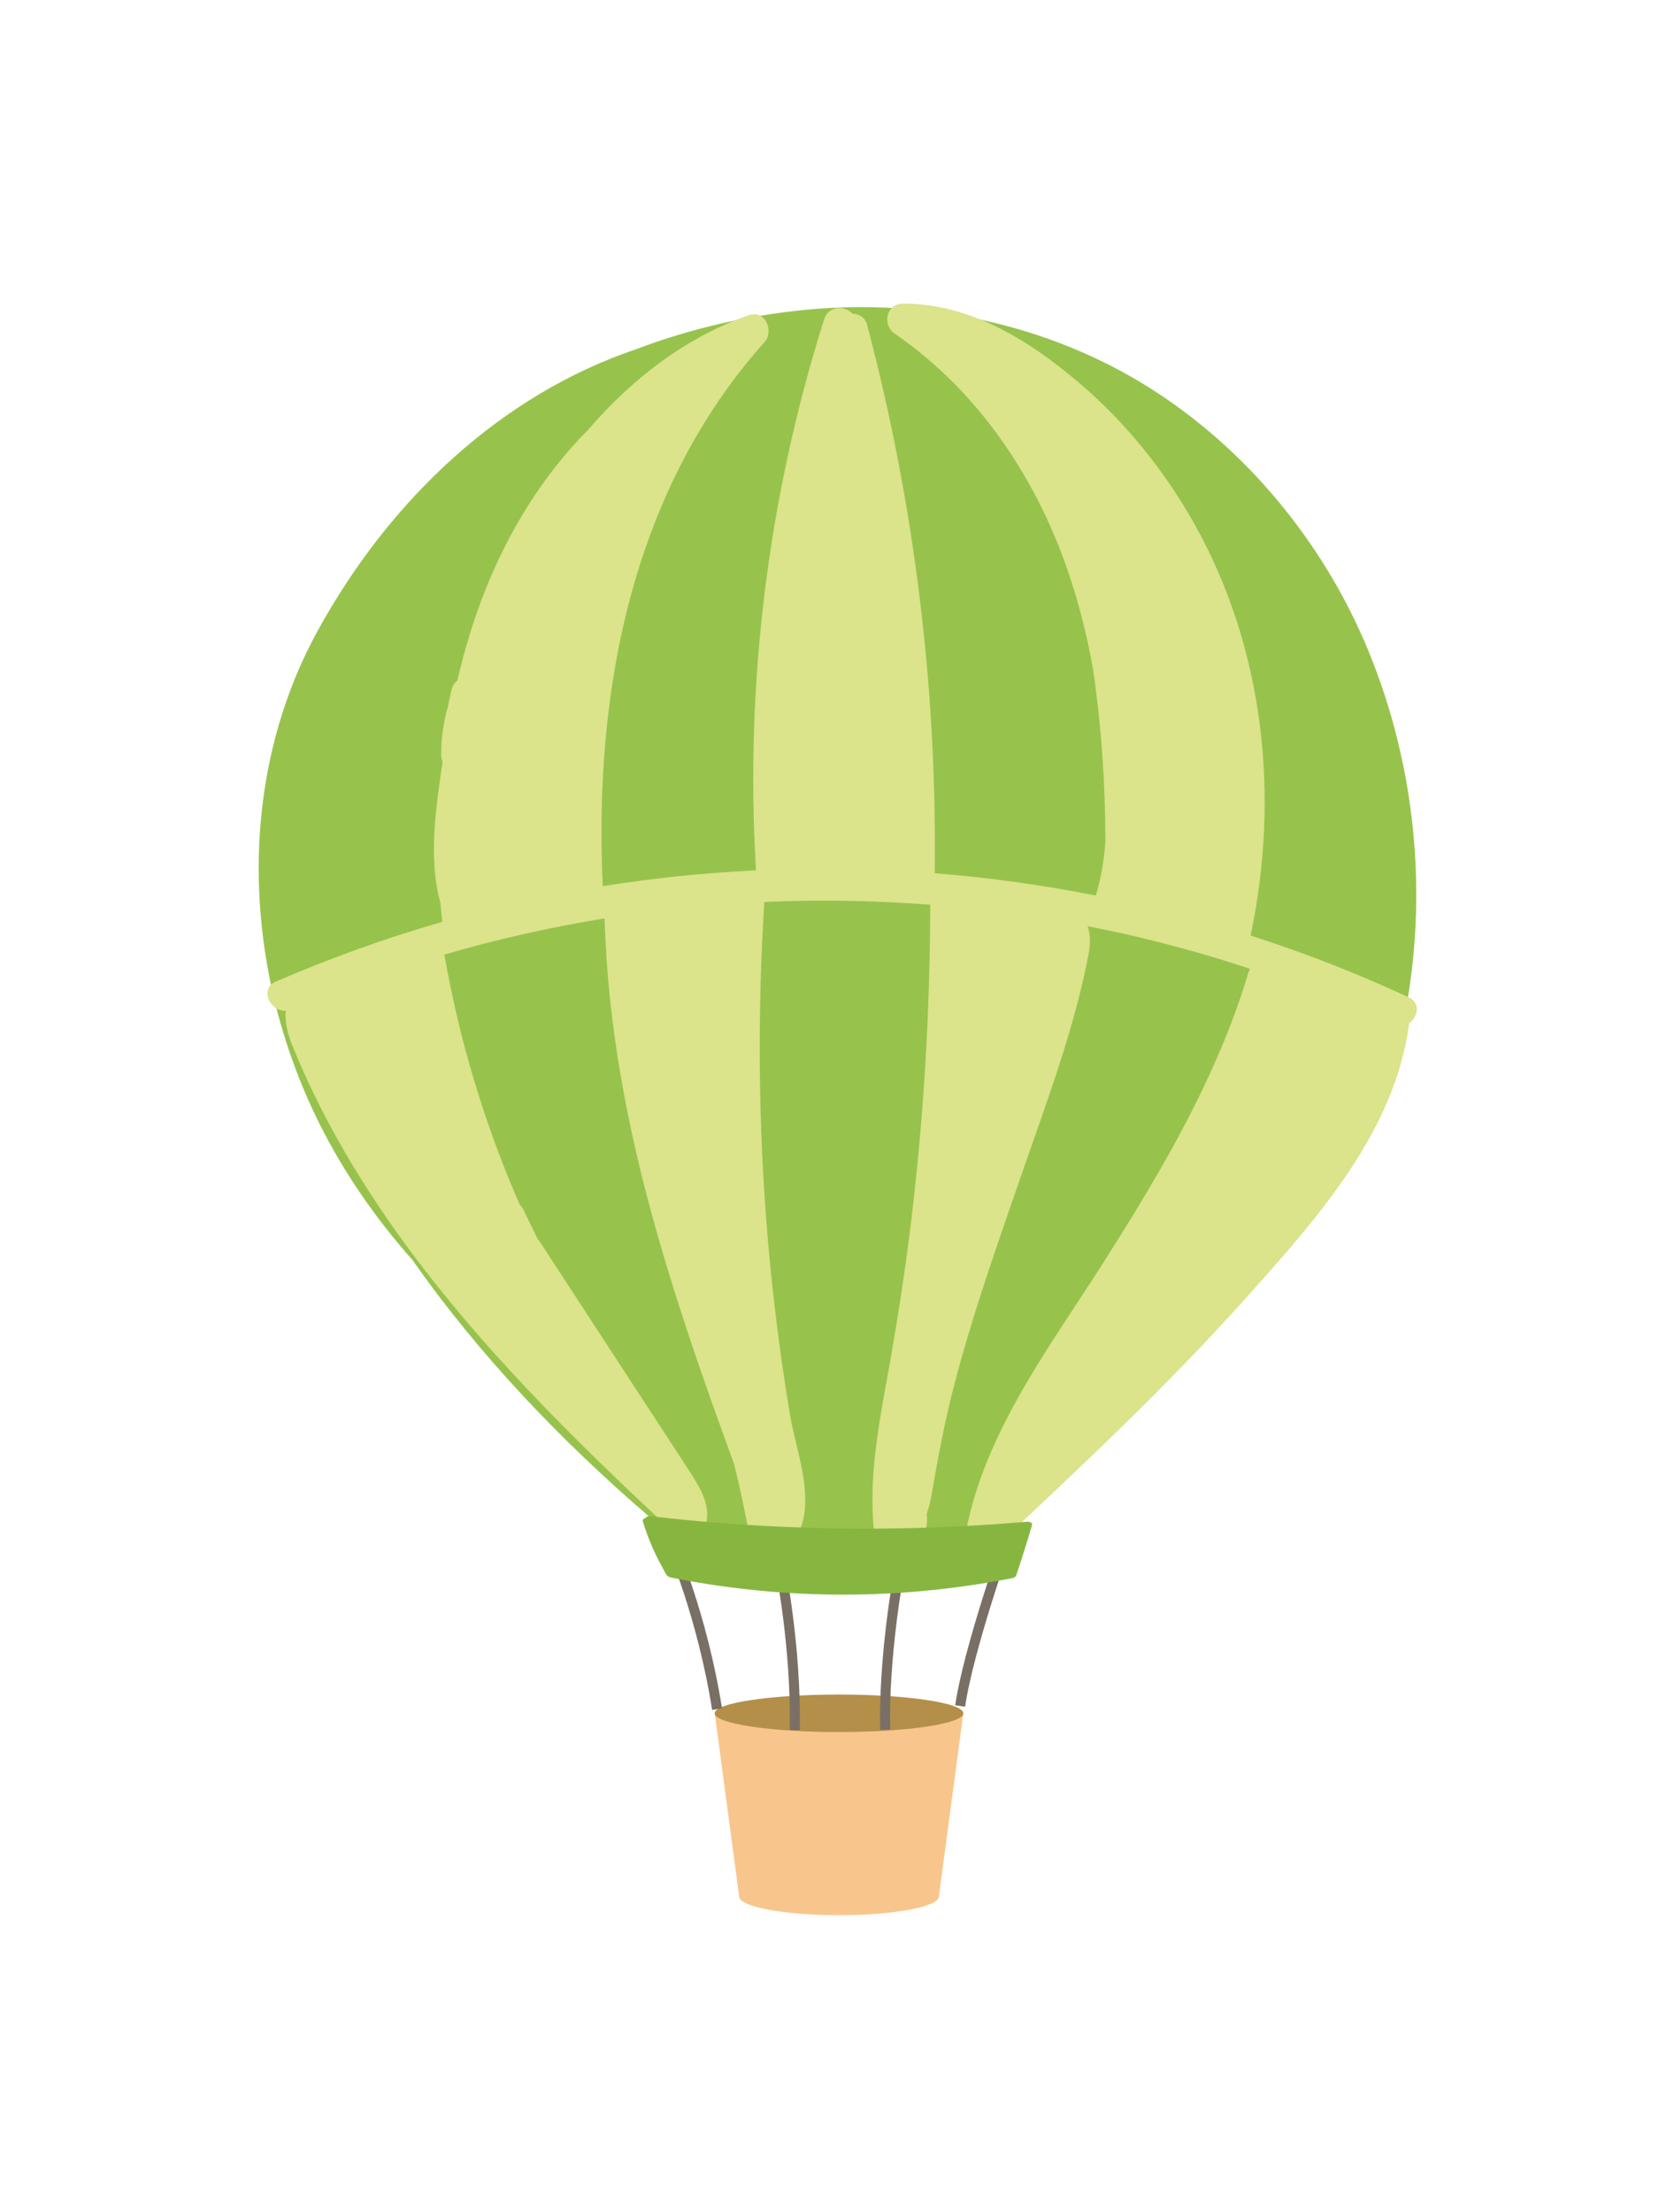 <?xml version="1.0" encoding="utf-8"?>
<!-- Generator: Adobe Illustrator 26.0.0, SVG Export Plug-In . SVG Version: 6.00 Build 0)  -->
<svg version="1.1" id="Camada_1" xmlns="http://www.w3.org/2000/svg" xmlns:xlink="http://www.w3.org/1999/xlink" x="0px" y="0px"
	 viewBox="0 0 300 400" style="enable-background:new 0 0 300 400;" xml:space="preserve">
<style type="text/css">
	.st0{fill:#F8C68C;}
	.st1{fill:#B38F4A;}
	.st2{fill:#97C34C;}
	.st3{fill:none;stroke:#000000;stroke-width:0.833;stroke-miterlimit:10;}
	.st4{fill:none;stroke:#7A6F65;stroke-width:1.809;stroke-miterlimit:10;}
	.st5{fill:none;stroke:#000000;stroke-width:2.713;stroke-miterlimit:10;}
	.st6{fill:#DBE38B;}
	.st7{fill:#87B640;}
</style>
<g>
	<path class="st0" d="M129.24,309.79l4.42,33.11c0,1.87,8.08,3.39,18.06,3.39c9.97,0,18.06-1.52,18.06-3.39l4.42-33.11"/>
	<g>
		<g>
			<g>
				<ellipse class="st1" cx="151.72" cy="309.79" rx="22.48" ry="3.39"/>
				<path class="st2" d="M247.29,117.29c-8.12-19.51-22.2-36.32-39.42-47.17C189.35,58.46,167.19,53.98,145.88,56
					c-10.46,0.99-20.94,3.38-30.93,7.17c-24.26,8.22-44.39,27.04-57.46,50.8c-15.92,28.94-13.28,65.27,2.58,93.56
					c4.13,7.38,9.05,14.14,14.54,20.32c12.16,17.37,27.12,32.91,42.72,46.32c0.08,0.07,0.17,0.13,0.25,0.2
					c5.27,10,18.94,8.39,28.03,8.77c5.84,0.25,11.69,0.5,17.53,0.74c5.67,0.23,11.25,0.19,16.02-3.59c0.44-0.35,0.85-0.71,1.24-1.09
					c0.76-0.32,1.45-0.81,1.98-1.52c12.74-16.96,30.12-29.88,43.51-46.04c12.63-11.94,22.9-25.47,27.21-43.75
					C258.62,164.45,256.46,139.34,247.29,117.29z"/>
				<path class="st3" d="M172.91,282.58"/>
				<path class="st4" d="M121.39,279.35c0,0,5.57,12.56,8.28,29.69"/>
				<path class="st4" d="M182.37,277.67c0,0-7.31,20.66-8.74,30.8"/>
				<path class="st4" d="M141.08,283.34c0,0,2.93,14.49,2.64,29.48"/>
				<path class="st4" d="M162.49,284.77c0,0-2.71,14.56-2.43,27.98"/>
				<path class="st5" d="M129.24,309.79"/>
			</g>
			<path class="st6" d="M254.72,180.32c-9.29-4.33-18.84-8.04-28.57-11.16c5.26-24.96,2.55-51.43-9.89-73.93
				c-5.51-9.96-12.82-19.04-21.54-26.37c-8.91-7.49-19.47-14.01-31.46-13.96c-3.03,0.01-3.78,3.85-1.47,5.43
				c15.08,10.35,25.63,26.1,31.45,43.29c1.91,5.65,3.36,11.45,4.41,17.32c1.51,10.38,2.24,20.83,2.24,31.3
				c-0.25,3.31-0.78,6.56-1.74,9.68c-9.63-1.9-19.37-3.26-29.15-4.03c0.01-0.08,0.02-0.15,0.03-0.23
				c0.42-33.35-3.7-66.63-12.21-98.87c-0.38-1.44-1.5-2.05-2.65-2.06c-1.32-1.49-4.34-1.52-5.14,1
				c-10.17,32.16-14.35,65.99-12.32,99.64c-9.27,0.44-18.53,1.4-27.71,2.86c-1.66-35.03,5.25-71.53,29.25-98.37
				c1.8-2.01,0.1-5.9-2.84-4.87c-11.49,4.03-21.19,11.57-29.11,20.77c-8.03,8.09-14.16,18.01-18.45,28.69
				c-2.17,5.41-3.84,10.98-5.16,16.65c-0.47,0.34-0.86,0.87-1.04,1.65c-0.26,1.08-0.49,2.17-0.7,3.26c-0.04,0.1-0.08,0.19-0.11,0.3
				c-0.71,2.7-1.06,5.36-1.07,8.15c0,0.5,0.1,0.93,0.26,1.29c-1.2,8.24-2.62,17.35-0.4,25.46c0.1,1.16,0.21,2.31,0.35,3.47
				c-10.25,2.95-20.29,6.57-30.1,10.8c-3.04,1.31-1.06,5.4,1.8,5.29c-0.22,1.99,0.36,4.23,1.22,6.35
				c4.7,11.64,11.01,22.6,18.23,32.84c14.63,20.73,32.83,38.56,51.36,55.77c1.73,1.61,4.05,0.74,4.87-1.29
				c1.52-3.76-0.55-7.09-2.56-10.22c-2.98-4.64-6.02-9.24-9.03-13.86c-6.02-9.24-12.04-18.47-18.07-27.71
				c-0.14-0.21-0.28-0.38-0.44-0.54l-2.59-5.35c-0.18-0.37-0.4-0.65-0.65-0.87c-6.34-14.45-10.93-29.63-13.66-45.29
				c9.51-2.77,19.2-4.95,28.97-6.54c0.54,19.42,4.24,38.57,9.57,57.22c2.81,9.86,6.05,19.6,9.46,29.27
				c1.44,4.08,2.92,8.15,4.4,12.21c1.1,4.43,2.04,8.89,2.83,13.39c0.42,2.36,2.85,2.56,4.39,1.45c1.08,0.46,2.54,0.29,3.25-0.6
				c4.98-6.23,0.82-16.07-0.35-23.06c-1.77-10.56-3.11-21.18-4.03-31.84c-1.74-20.29-1.91-40.69-0.64-61.01
				c10-0.44,20.02-0.27,30,0.5c0,0.02,0,0.03,0,0.04c-0.03,19.1-1.15,38.18-3.44,57.15c-1.15,9.48-2.62,18.91-4.33,28.3
				c-1.66,9.15-3.33,18.31-2.42,27.64c0.19,1.97,1.7,3.21,3.69,2.81c0.63-0.13,1.2-0.33,1.72-0.58c0.77,0.2,1.63,0.12,2.25-0.28
				c0.31-0.2,0.57-0.43,0.78-0.69c0.49-0.36,0.86-0.86,1-1.5c0.2-0.95,0.23-1.85,0.11-2.73c0.4-1.13,0.69-2.32,0.89-3.49
				c1.12-6.46,2.3-12.86,3.93-19.21c3.46-13.44,8.13-26.53,12.67-39.64c4.4-12.69,9.29-25.68,11.79-38.91
				c0.36-1.92,0.32-3.6-0.17-5.03c4.19,0.82,8.36,1.75,12.5,2.79c5.68,1.43,11.31,3.07,16.86,4.91c-0.11,0.19-0.2,0.4-0.27,0.64
				c-5.62,18.77-15.56,35.66-26,52.1c-9.81,15.47-21.8,31.03-25.18,49.46c-0.52,2.81,2.64,4.92,4.87,2.84
				c15.9-14.88,31.82-29.79,46.33-46.05c12.58-14.09,26.52-29.71,29.03-49.14C256.44,183.85,256.94,181.36,254.72,180.32z"/>
		</g>
		<path class="st7" d="M185.7,275.15c-17.81,1.54-35.45,1.65-53.11,0.4c-5.01-0.36-10.02-0.82-15.03-1.41
			c-0.43-0.05-0.7,0.13-0.83,0.36c-0.32,0.08-0.59,0.27-0.49,0.58c0.52,1.68,1.13,3.35,1.87,5c0.38,0.85,0.79,1.69,1.23,2.52
			c0.2,0.37,0.4,0.74,0.61,1.11c0.21,0.38,0.4,0.92,0.76,1.24c0.31,0.27,0.76,0.31,1.2,0.4c0.63,0.12,1.25,0.24,1.88,0.36
			c1.25,0.23,2.51,0.45,3.77,0.65c2.52,0.4,5.05,0.74,7.59,1.02c10.15,1.12,20.42,1.25,30.61,0.39c5.8-0.49,11.58-1.3,17.29-2.42
			c0.4-0.08,0.65-0.29,0.74-0.58c1.01-3,1.95-6,2.83-9C186.75,275.31,186.17,275.11,185.7,275.15z"/>
	</g>
</g>
</svg>
